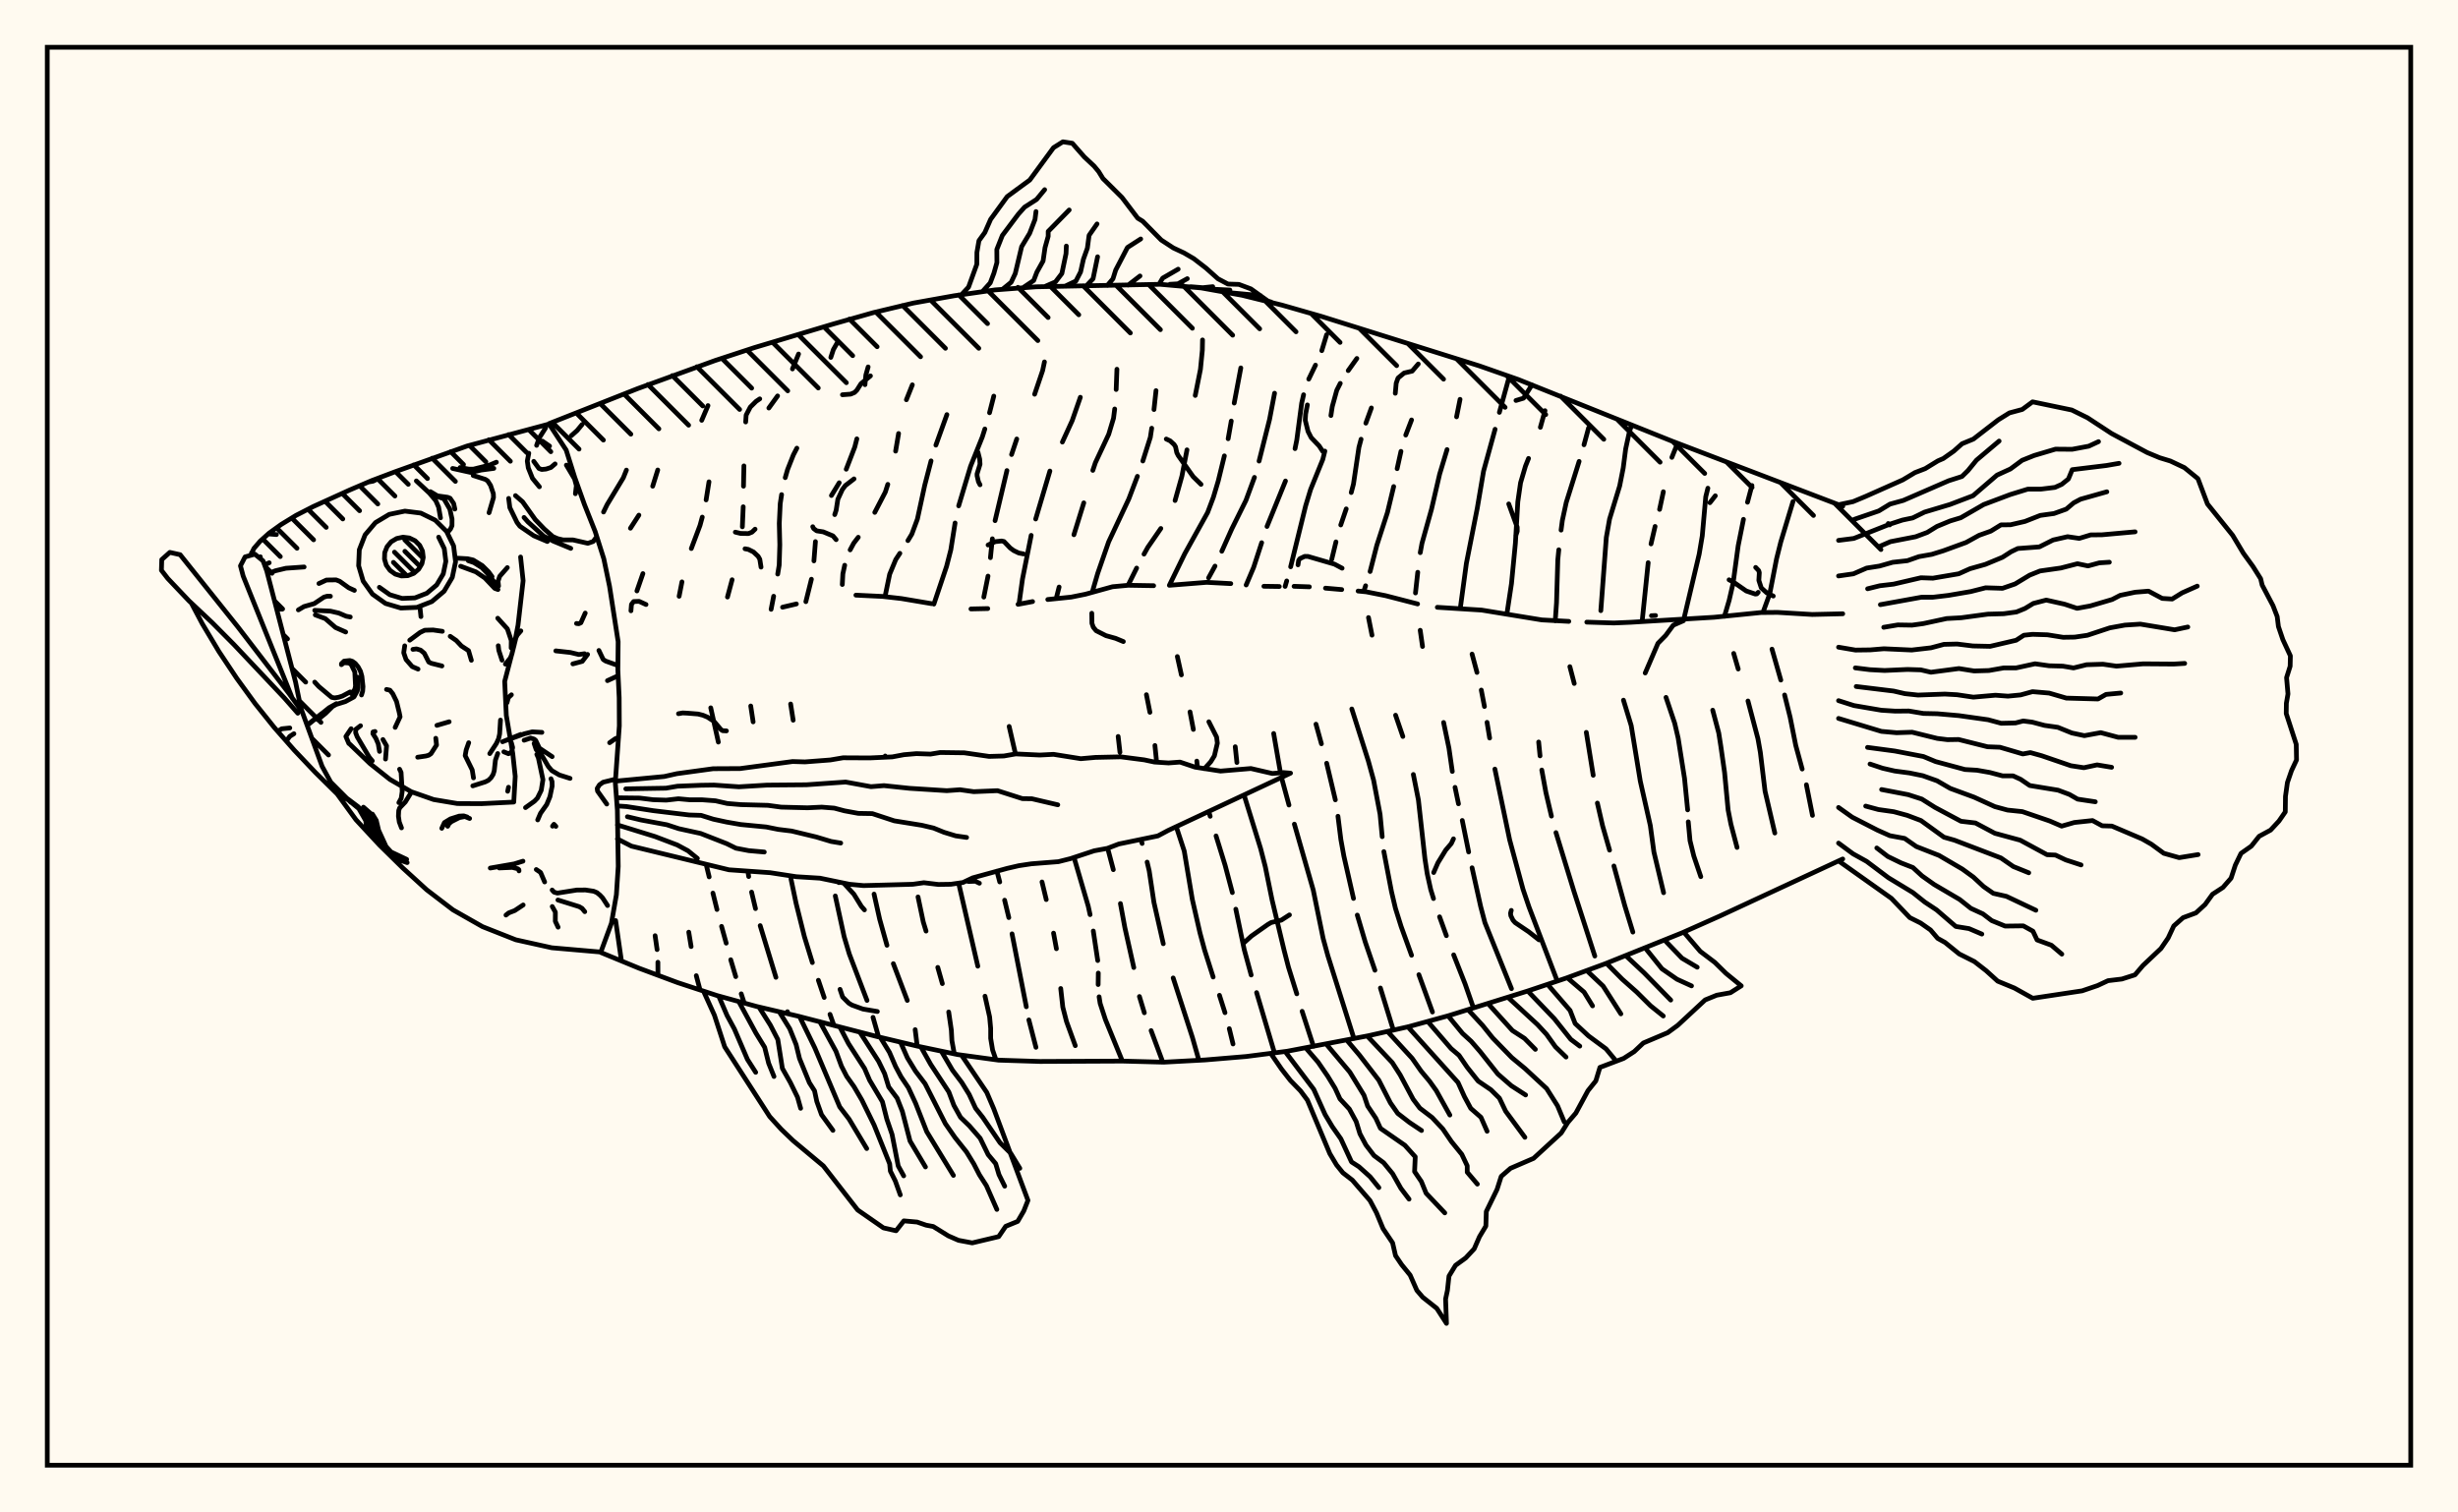 <svg xmlns="http://www.w3.org/2000/svg" width="520" height="320"><rect x="0" y="0" width="520" height="320" fill="floralwhite"/><rect x="10" y="10" width="500" height="300" stroke="black" stroke-width="1" fill="none"/><path stroke="black" stroke-width="1" fill="none" stroke-linecap="round" stroke-linejoin="round" d="
M 116.17 89.62 134.85 82.24 151.27 76.28 159.58 73.55 176.32 68.54 184.73 66.15 193.23 64.12 201.83 62.58 210.48 61.34 219.2 60.68 245.41 60.15 254.12 60.92 262.72 62.46 271.2 64.55 279.61 66.96 312.96 77.41 321.21 80.3 353.66 93.31 389.84 107.12 
M 389.84 181.74 363.8 193.83 355.82 197.38 339.6 203.9 331.4 206.92 323.11 209.7 306.43 214.9 298 217.22 289.47 219.14 272.3 222.42 263.64 223.53 254.93 224.26 246.2 224.73 237.46 224.5 219.99 224.58 211.25 224.3 202.59 223.12 194.04 221.33 185.54 219.31 168.61 214.94 160.1 212.95 151.68 210.63 143.37 207.9 135.19 204.85 127.11 201.52 
M 165.55 128.47 168.48 127.78 
M 181.07 125.92 186.71 126.19 190.69 126.64 197.1 127.72 
M 205.41 128.84 208.97 128.76 
M 215.37 127.86 218.45 127.28 
M 221.66 126.84 226.62 126.33 229.64 125.72 235.35 124.14 238.69 123.83 244.06 123.92 
M 247.46 123.83 255.27 123.21 260.38 123.48 
M 267.38 124.04 270.64 124.09 
M 273.76 124.05 277 124.16 
M 280.41 124.44 283.85 124.74 
M 287.31 125.05 289.05 125.22 293.12 126.03 299.9 127.78 
M 304.07 128.49 313.45 129.08 326.17 131.16 331.89 131.47 
M 335.69 131.63 341.42 131.81 344.98 131.66 362.62 130.6 372.54 129.6 376.06 129.57 383.39 130.01 389.84 129.86 
M 123.15 89.81 122.09 91.09 120.85 92.19 
M 130.24 194.77 131.47 203.32 
M 132.52 99.46 131.87 101.08 128.43 106.78 127.68 108.33 
M 138.59 197.97 139.01 200.91 
M 139.18 203.59 139.19 206.34 
M 139.15 99.44 138.08 102.87 
M 135.16 108.99 133.37 111.76 
M 145.71 197.22 146.21 200.27 
M 147.3 206.43 148.1 209.45 
M 149.78 85.81 148.45 88.93 
M 136.01 121.36 134.74 125.03 
M 149.38 182.86 150.03 185.53 
M 150.82 188.96 151.68 192.43 
M 152.65 196 153.63 199.55 
M 154.59 203.06 155.65 206.63 
M 156.81 210.27 157.44 212.21 
M 149.99 101.94 149.38 105.77 
M 148.57 109.41 148.09 111.17 146.25 116.06 
M 144.27 123.11 143.67 126.16 
M 150.36 149.76 151.97 157.01 
M 158.21 184.33 158.39 185.46 
M 159 188.75 159.83 192.24 
M 160.82 195.84 164.15 206.78 
M 166.59 214.05 166.74 214.5 
M 168.94 74.9 167.65 78.06 
M 164.5 83.77 162.65 86.33 
M 157.38 98.57 157.29 102.87 
M 157.23 107.22 157.05 111.46 
M 154.88 122.66 153.9 126.32 
M 158.82 149.37 159.33 152.73 
M 167.33 185.94 168.41 191.1 170.17 198.16 171.86 203.66 
M 173.13 207.4 174.36 211.04 
M 175.59 214.61 176.43 216.97 
M 177.12 72.53 176.31 73.95 175.76 75.62 
M 168.58 94.82 167.84 96.25 166.61 99.36 166.12 101.06 
M 165.35 104.65 165.06 106.55 164.86 110.75 164.97 115.27 164.84 119.56 164.53 121.46 
M 163.67 126.15 163.13 128.92 
M 167.26 148.95 167.8 152.38 
M 176.71 189.56 178.58 198.17 179.67 201.83 183.42 211.67 
M 184.69 215.25 185.87 219.39 
M 183.66 77.63 183.17 79.36 182.99 81.39 
M 181.27 92.85 180.83 94.58 179.02 99.28 
M 177.54 102.14 175.89 104.84 
M 172.51 114.59 172.19 118.67 
M 171.66 122.55 170.48 127.3 
M 184.91 189.17 186.1 194.5 187.64 200 
M 188.99 203.89 191.94 211.67 
M 193.61 217.85 194.04 221.33 
M 193.01 81.42 191.75 84.58 
M 190.1 91.72 189.47 95.45 
M 187.82 102.48 187.29 104.12 185.06 108.41 
M 181.57 113.67 180.62 114.91 179.85 116.34 
M 178.7 119.59 178.31 121.41 178.19 123.67 
M 187.27 159.95 187.33 160.2 
M 194.21 189.77 195.32 195.06 195.91 197 
M 198.39 204.68 199.36 208.11 
M 200.7 214.11 201.26 217.95 201.38 220.19 201.89 222.98 
M 200.32 87.72 197.99 94.18 
M 196.97 97.51 195.63 102.67 194.08 109.83 192.9 113.01 192.07 114.38 
M 190.37 117.07 189.5 118.39 188.21 121.5 187.23 126.23 
M 202.8 186.85 206.86 204.42 
M 208.38 210.77 209.36 215.16 209.58 217.57 209.58 219.69 209.99 222.16 210.7 224.23 
M 210.24 83.81 209.34 87.33 
M 208.35 90.76 207.82 92.43 205.32 98.67 202.81 107.03 
M 202.05 110.65 201.15 116.32 200.25 119.83 197.57 127.81 
M 210.9 184.31 211.5 186.6 
M 212.53 190.46 213.42 194.14 
M 214.1 197.58 217.12 213.01 
M 217.66 215.79 219.16 221.59 
M 220.96 76.57 220.57 78.41 218.88 83.41 
M 215.1 92.88 214 96.17 
M 213.02 99.56 210.51 110.16 
M 209.94 113.99 209.53 117.99 
M 209.02 121.89 208.13 126.33 
M 213.49 153.7 214.83 159.52 
M 220.44 186.6 221.34 190.33 
M 222.88 197.43 223.49 200.73 
M 224.4 209.14 224.84 213.09 225.62 216.12 227.48 221.24 
M 228.55 84.05 226.83 88.99 224.75 93.53 
M 222.11 99.66 219.1 109.81 
M 218.15 113.27 216.31 122.51 215.57 127.83 
M 227.21 181.41 230.22 191.73 230.61 193.52 
M 231.29 196.98 232.23 203.23 
M 232.35 205.88 232.32 208.31 
M 232.52 210.9 232.74 212.3 233.85 215.71 237.44 224.5 
M 236.29 78.12 236.13 82.41 
M 235.82 86.53 235.57 88.49 234.55 91.89 231.74 97.88 231.19 99.52 
M 229.28 106.39 227.19 113.14 
M 224.06 124.2 223.44 126.65 
M 234.33 179.47 235.53 184 
M 237.03 191.17 237.97 196.27 239.86 204.71 
M 241.05 210.84 242.09 214.28 
M 243.52 218.05 246 224.73 
M 244.56 82.65 244.13 86.65 
M 243.65 90.6 243.36 92.52 241.77 97.54 
M 240.62 100.78 238.8 105.57 234.54 114.64 232.23 121.29 231.07 125.28 
M 236.55 155.82 236.93 159.16 
M 241.36 177.62 241.62 178.46 
M 242.68 182.4 243.12 184.26 244.12 190.92 246.1 199.67 
M 248.19 206.91 252.27 219.53 253.63 224.33 
M 254.4 71.92 254.36 74.09 253.96 78.13 252.86 83.67 
M 251.11 95.18 250.04 100.72 248.59 105.9 
M 245.58 111.81 242.83 115.79 242.02 117.24 
M 240.46 120.19 238.65 123.83 
M 242.53 146.98 243.27 150.71 
M 244.33 157.73 244.69 161.26 
M 248.85 174.94 250.53 180.06 252.24 190.3 253.86 197.39 254.84 201.02 256.65 206.72 
M 257.98 210.58 259.15 214.26 
M 260.06 217.64 260.85 220.88 
M 262.5 77.84 261.1 85.28 
M 260.48 89.08 259.82 92.83 
M 259.02 96.45 257.72 101.77 256.7 105.19 255.48 108.43 250.65 117.14 247.38 123.84 
M 249.07 138.91 249.93 142.79 
M 251.75 150.62 252.46 154.33 
M 253.19 161.03 253.33 162.39 
M 255.72 171.73 256.02 172.71 
M 257.26 176.86 259.18 183.08 260.71 188.85 
M 261.44 192.36 263.22 200.9 264.69 206.29 
M 265.84 210.01 269.62 222.76 
M 269.64 83.19 268.58 88.74 266.36 97.56 
M 265.38 101 263.58 105.88 260.59 111.91 258.48 116.63 
M 257.04 119.77 255.68 122.26 
M 261.32 157.99 261.67 161.33 
M 263.19 168.21 266.69 179.54 267.68 183.38 269.11 190.4 271.66 201.07 272.58 204.63 274.34 210.27 
M 275.47 213.97 277.88 221.4 
M 280.65 70.82 279.63 74.19 
M 278.3 77.25 276.87 80.21 
M 275.78 83.52 275.37 85.31 274.34 93.09 273.97 94.92 
M 271.95 101.77 268.04 111.39 
M 266.91 114.82 265.22 120.02 263.63 123.77 
M 269.45 155.19 270.89 163.52 
M 271.1 164.48 272.69 170.33 
M 273.83 174.37 277.82 188.3 279.92 198.57 280.92 202.22 286.44 219.74 
M 287.05 75.84 285.22 78.41 
M 283.54 81.11 282.8 82.57 281.85 86.01 281.56 87.92 
M 280.28 95.44 279.84 97.2 277.26 103.57 276.21 107.03 273.04 119.92 
M 272.21 122.91 271.87 124.07 
M 278.4 153.22 279.55 157.37 
M 280.66 161.48 282.5 169.23 
M 283.05 172.7 283.67 177.65 284.3 181.12 286.34 190.09 
M 287.14 193.61 288.82 199.3 290.87 205.28 
M 292.03 209.04 294.77 217.95 
M 290.12 86.31 288.95 89.53 
M 287.94 92.93 287.48 94.66 286.33 102.42 285.86 104.21 
M 284.8 107.67 283.64 111.07 
M 282.63 114.65 281.73 118.36 
M 285.98 150 289.47 160.98 290.59 165.06 291.96 172.28 292.41 177.02 
M 292.76 180.18 294.38 188.66 295.21 192.17 296.41 196.01 298.62 202.11 
M 300.17 206.22 303.04 214.12 
M 298.62 88.85 297.39 92.05 
M 296.38 95.5 295.57 99.16 
M 294.84 102.94 293.52 108.43 291.27 115.38 289.85 120.92 
M 288.9 123.93 288.49 125.17 
M 289.51 130.66 290.25 134.39 
M 295.24 151.32 296.78 155.82 
M 299 163.86 300.07 169.25 301.45 181.7 301.93 184.85 302.68 188.23 303.26 190.11 
M 304.55 193.98 305.99 197.97 
M 307.53 202.03 309.95 208.18 311.72 213.26 
M 308.88 84.49 308.14 88.19 
M 306.13 95.12 304.56 100.32 302.84 107.74 300.82 114.97 300.46 116.93 
M 299.93 121.08 299.45 125.46 
M 300.45 133.35 300.94 136.78 
M 305.4 152.86 306.53 158.28 307.24 163.22 
M 307.82 166.59 308.55 170.07 
M 309.35 173.59 310.7 180.26 
M 311.42 183.6 313.24 191.8 314.14 195.21 319.76 209.18 
M 319.12 80.29 317.2 87.25 
M 316.29 90.82 313.85 99.7 312.52 107.54 310.22 119.19 308.92 128.78 
M 311.42 138.39 312.46 142.27 
M 313.37 146 314.04 149.48 
M 314.59 152.83 315.14 156.15 
M 316.25 162.72 319.38 177.72 322.19 188.12 323.46 191.88 329.26 207.08 
M 326.85 86.89 325.87 90.41 
M 323.37 96.99 322.72 98.62 321.68 102.15 321.1 106.17 320.59 114.93 319.76 123.48 318.79 129.89 
M 325.51 156.99 325.8 159.93 
M 326.17 162.92 327.04 167.68 328.21 172.67 
M 329.17 176.16 333 188.67 337.39 202.28 
M 336.07 90.54 335.1 94.11 
M 334.07 97.62 331.34 106.33 330.52 110.12 330.25 112.16 
M 329.77 116.32 329.56 118.44 329.29 127.52 329.02 131.36 
M 332.11 141.05 333.04 144.61 
M 335.59 154.95 337.05 164.03 
M 337.93 169.91 339.03 174.71 340.51 179.87 
M 341.43 183.22 343.72 191.59 345.44 197.21 
M 345.18 89.96 344.73 91.24 343.92 94.97 343.4 99.01 342.65 102.81 340.51 109.82 339.82 113.72 338.66 129.2 
M 343.45 148.14 345.09 153.52 347.01 165.27 349.13 174.66 349.89 180.26 351.94 188.88 
M 354.89 93.79 353.69 96.77 
M 351.89 104.04 351.09 107.78 
M 350.14 111.38 349.28 115.08 
M 348.68 119.05 347.4 131.49 
M 352.45 147.55 354.29 153.02 355.02 156.15 356.37 164.69 357.03 171.35 
M 357.16 173.88 357.53 177.87 358.33 181.11 359.81 185.48 
M 361.31 103.29 360.86 105.09 360.12 113.38 359.47 117.24 356.21 131.04 
M 362.33 150.26 363.61 155.09 364.05 157.9 364.84 163.43 365.59 171.37 366.18 174.38 367.48 179.3 
M 370.63 102.72 369.69 106.26 
M 368.84 109.88 367.72 115.47 366.65 123.36 365.81 127.01 364.81 130.41 
M 366.77 138.25 367.73 141.55 
M 369.79 148.31 371.9 156.3 372.41 159.19 373.4 167.38 375.47 176.25 
M 379.31 106.13 376.73 114.67 375.84 118.22 374.39 125.66 372.96 129.58 
M 374.87 137.34 376.74 143.89 
M 377.54 147.04 378.71 151.75 379.9 157.72 381.26 162.71 
M 382.15 166.04 383.44 172.52 
M 178.22 83.52 179.96 83.39 180.79 83.04 181.27 82.56 182.14 81.19 184.15 79.53 
M 349.37 130.27 350.24 130.23 
M 204.45 186.36 204.87 186.5 206.34 186.45 207.2 186.87 
M 283.93 120.22 282.31 119.36 276.71 117.73 276.01 117.72 274.99 118.2 274.73 118.59 274.6 119.51 
M 362.88 104.9 361.74 106.36 
M 307.49 177.48 307.03 178.47 305.85 179.85 304.19 182.56 303.3 184.61 
M 182.88 192.51 182.23 191.77 180.64 189.19 178.49 186.84 
M 177.7 186.69 177.45 186.74 
M 254.81 162.64 256.14 161.17 256.91 159.92 257.54 157.24 257.38 155.95 255.74 152.71 
M 185.61 214.01 182.55 213.49 180.21 212.64 179.56 212.24 178.26 210.94 177.71 209.32 
M 324.1 81.42 322.31 84.25 320.71 84.73 
M 272.79 193.57 271.07 194.68 268.93 195.18 268.23 195.59 264.75 198.04 263.04 199.58 
M 155.56 112.59 156.67 112.86 158.34 112.89 159.09 112.59 159.74 111.96 
M 375.14 126.11 373.78 125.44 372.61 124.39 372.09 122.79 372.19 121.16 372.06 120.72 371.42 120.05 
M 237.65 135.74 236.01 135.06 233.97 134.49 231.89 133.44 231.29 132.7 231 131.87 230.97 129.75 
M 348.05 142.39 350.75 136.11 352.38 134.45 353.98 132.28 356.15 131.33 
M 365.79 122.67 366.76 123.18 369.43 125.04 371.35 125.69 371.66 125.65 371.96 125.32 
M 320.66 113.36 320.98 112.4 320.97 111.54 319.18 106.62 
M 157.61 116.11 158.31 116.24 159.4 116.78 160.39 117.71 160.74 118.33 161 119.99 
M 157.75 89.28 157.85 87.82 158.73 86.13 159.97 84.9 160.73 84.39 
M 153.68 154.64 152.88 154.6 152.53 154.37 151.06 152.63 149.68 151.73 148.72 151.33 147.69 151.07 145.44 150.89 144.42 150.84 143.54 151 
M 207.33 102.57 206.99 101.91 206.71 100.68 206.7 100.27 207.33 98.22 207.26 97.15 206.89 95.68 
M 180.67 101.32 178.83 102.74 178.2 103.58 177.25 105.64 176.89 107.96 176.59 108.88 
M 279.82 95.49 279.07 94.34 277.39 92.59 276.72 91.28 276.13 88.92 276.21 87.59 276.58 85.67 
M 136.67 127.9 135.21 127.23 134.05 127.27 133.59 127.87 133.48 129.23 
M 171.94 111.44 172.13 111.83 172.77 112.31 174.17 112.53 176.21 113.38 176.89 114.18 
M 325.58 198.85 323.42 197.15 320.53 195.2 320.08 194.69 319.62 193.74 319.56 193.2 319.72 192.62 
M 295.18 83.21 295.37 81.08 295.76 79.98 297.05 78.92 298.75 78.52 300.04 77.01 
M 216.54 117.2 215.52 117 214.46 116.49 213.71 115.94 212.4 114.57 211.9 114.46 210.54 114.6 209.03 115.31 
M 254.08 102.48 252.42 100.85 249.26 96.38 248.95 95.77 248.69 94.53 248.39 94.05 247.54 93.27 246.73 92.89 
M 203.46 62.29 204.9 60.74 206.65 55.91 206.67 53.41 207.1 50.92 208.35 49.19 209.57 46.41 213.08 41.59 217.86 38.08 222.87 31.25 224.86 30 226.85 30.31 229.39 33.2 231.48 35.16 232.42 36.29 233.33 37.77 237.35 41.76 240.69 46.16 241.75 46.81 245.66 50.78 248.23 52.46 250.48 53.51 252.55 54.72 255.15 56.73 257.68 58.99 259.78 60.1 262.09 60.17 264.63 61.12 268.2 63.67 268.79 63.87 
M 268.94 63.91 268.93 63.9 
M 207.83 61.7 209.49 59.85 210.27 57.79 210.9 55.56 210.88 52.78 212.05 49.82 215.41 45.34 216.75 43.83 219.3 42.19 221 40.13 
M 212.21 61.11 213.91 59.73 214.78 57.88 216.13 52.19 217.83 49.36 218.96 46.43 219.17 44.76 
M 216.6 60.75 218.68 59.35 219.36 57.57 220.67 55.22 221.08 52.4 221.75 49.99 221.75 48.96 226.19 44.43 
M 221.02 60.63 223.29 59.64 224.64 57.87 225.52 53.67 225.59 52.06 
M 225.43 60.5 227.61 59.46 228.6 57.54 229.2 54.85 230.04 52.5 230.4 49.79 232.08 47.38 
M 229.84 60.46 231.24 58.98 232.2 54.33 
M 234.25 60.41 235.45 58.99 236.03 57.14 238.52 52.36 241.32 50.56 
M 238.66 60.33 241.17 58.39 
M 243.07 60.21 243.08 60.21 
M 245.2 60.15 245.96 58.85 249.25 56.95 
M 247.49 60.15 249.2 60.05 251.18 58.96 
M 251.87 60.66 254.47 60.87 256.56 60.65 
M 256.25 61.17 260.19 61.37 
M 260.59 61.97 266.68 62.54 
M 264.89 62.97 264.9 62.97 
M 130.19 165.27 140.53 164.29 143.2 163.69 150.87 162.64 156.57 162.61 167.68 161.12 170.3 161.2 175.65 160.79 178.36 160.33 183.99 160.36 188.76 160.14 191.22 159.68 193.87 159.45 196.85 159.55 198.91 159.21 204.02 159.28 209.25 160.04 212.37 159.95 214.89 159.51 219.97 159.75 222.88 159.6 228.64 160.52 231.72 160.25 237.11 160.13 242.07 160.77 244.23 161.23 247.21 161.42 249.64 161.24 252.83 162.31 258.21 163.14 264.63 162.6 269.17 163.65 271.55 163.46 273.02 163.58 247.11 175.71 244.95 176.86 236.69 178.57 234.28 179.49 231.48 180.01 226.49 181.66 223.91 182.31 218.2 182.76 215.53 183.16 213.03 183.74 205.79 185.73 203.7 186.72 201.14 187.09 198.5 187.13 195.45 186.76 193.1 187.09 182.67 187.37 179.71 187.09 173.47 185.8 168.46 185.49 162.92 184.64 154.21 184.03 133.58 179.02 130.62 177.5 
M 132.39 166.9 140.88 166.76 143.34 166.34 148.32 166.14 151.03 166.1 156.32 166.47 162.25 166.11 170.59 166.04 178.9 165.46 184.26 166.44 187.01 166.22 192.42 166.79 200.3 167.29 203.09 167.09 205.99 167.5 211.03 167.29 216.29 168.97 218.3 169 223.78 170.28 
M 130.41 168.79 135.31 168.85 138.16 169.2 140.96 169.29 143.52 169 145.81 169.21 148.42 169.21 151.36 169.43 153.86 170 156.73 170.24 162.46 170.39 165.25 170.77 170.84 170.91 173.85 170.77 176.49 170.98 178.64 171.55 181.57 172.09 184.54 172.14 189.19 173.67 195.02 174.61 197.51 175.2 199.7 176.09 202.19 176.85 204.49 177.18 
M 130.54 170.51 132.56 170.65 138.21 171.52 145.8 172.43 148.32 172.51 150.9 173.32 153.71 173.93 156.71 174.45 162.11 174.97 164.63 175.48 167.48 175.83 172.7 177.09 175.82 178.03 177.86 178.37 
M 132.73 172.8 135.61 173.49 141.08 174.5 143.61 175.33 148.23 176.34 153.72 178.49 155.69 179.46 158.41 179.98 161.69 180.27 
M 130.61 174.53 138.57 176.99 143.26 178.77 145.54 180 147.54 181.62 
M 203.46 223.31 208.76 231.14 210.24 234.61 217.47 253.97 216.58 256.22 215.3 258.42 212.76 259.46 211.28 261.64 205.68 262.97 202.77 262.42 200.62 261.48 197.43 259.5 195.93 259.22 194.02 258.56 191.21 258.31 189.57 260.4 186.9 259.79 181.44 256 174.19 246.68 167.79 241.34 165.27 238.92 162.83 236.24 153.31 221.48 151.14 214.8 148.9 209.86 
M 199.14 222.4 201.51 226.44 203.47 229.03 205.03 231.55 206.39 234.48 207.92 236.43 211.57 241.79 213.81 243.99 215.75 247.19 
M 194.82 221.5 196.9 225.21 200.73 231.03 201.79 233.85 203.2 236.39 205.08 238.21 207.36 240.83 209.05 244.3 210.64 246.2 211.34 248.53 212.55 250.97 
M 190.52 220.53 191.96 223.81 193.66 226.6 195.71 229.3 199.99 237.73 202.02 240.65 204.47 243.73 206.01 246.25 207.2 248.56 208.68 250.86 210.89 255.89 
M 186.23 219.48 188.17 222.65 189.46 225.64 190.62 227.82 192.18 230.14 193.69 233.4 196.05 239.43 201.7 248.69 
M 181.94 218.44 185.87 224.54 187.14 227.15 188.01 229.97 189.79 232.34 190.89 235.14 192.52 241.42 195.79 246.9 
M 177.68 217.3 179.51 220.81 182.9 226.06 183.98 228.57 186.68 233.1 187.61 236.78 188.72 240.02 190.02 246.68 191.18 248.78 
M 173.42 216.15 176.85 222.42 178.01 225.57 179.12 227.73 180.67 229.91 182.34 232.76 184.93 238.05 188.21 246.23 188.36 247.78 189.4 249.86 190.46 252.81 
M 169.14 215.06 172.38 221.71 177.64 234.18 179.62 236.77 183.36 243.01 
M 164.85 214.06 167.07 217.65 168.42 221.01 169.14 223.96 171.23 229.08 172.32 230.79 172.8 233.05 173.8 235.84 176.21 239.16 
M 160.55 213.05 162.98 216.9 164.55 219.94 165.51 226.04 167.2 229.03 168.72 232.14 169.38 234.49 
M 156.29 211.9 159.92 218.58 161.77 221.59 162.61 224.96 163.74 227.76 
M 152.04 210.73 153.8 214.83 155.37 217.73 158.12 224.14 159.87 226.88 
M 356.22 197.22 359.7 201.29 362.79 203.63 365.13 205.93 368.37 208.58 366.07 210.04 363.18 210.56 360.73 211.56 354.94 216.93 352.81 218.49 347.66 220.67 345.73 222.49 343.5 223.93 338.47 225.84 337.6 228.7 335.93 230.78 333.38 235.5 331.69 237.47 330.28 239.72 324.44 245.08 319.55 247.19 317.59 248.89 316.71 251.65 314.43 256.33 314.34 259.41 312.99 261.66 311.87 264.23 310.08 266.15 307.92 267.72 306.54 269.99 306.21 273.03 305.82 274.84 306.01 280 303.96 276.82 300.98 274.46 299.74 273.01 298.32 269.78 296.53 267.58 295.23 265.66 294.61 262.96 292.59 259.95 291.2 256.59 289.82 254 286.1 249.69 284.09 248.13 282.75 246.47 281.33 244.09 276.59 232.76 275.13 230.8 272.99 228.6 271.12 226.2 268.93 223.02 
M 352.14 198.89 355.83 202.73 359.05 204.64 
M 348.05 200.56 351.6 204.98 354.78 207.19 357.85 208.59 
M 343.96 202.21 347.84 205.85 353.45 211.59 
M 339.84 203.8 343.17 207.16 346.25 209.89 349.17 212.79 351.87 214.96 
M 335.73 205.4 339.14 208.62 342.9 214.51 
M 331.57 206.87 335.12 209.91 336.91 212.82 
M 327.39 208.27 332.16 213.79 333.23 216.55 336.05 219.17 339.76 221.91 341.75 224.31 
M 323.2 209.67 328.83 215.54 332.3 219.9 334.21 221.34 
M 318.99 210.99 325.27 216.78 327.16 218.82 329.06 221.48 331.3 223.65 
M 314.78 212.31 319.96 218.04 322.52 219.7 324.81 222.02 
M 310.57 213.62 313.65 216.95 315.77 219.59 319.82 223.76 322.62 226.08 327.2 230.32 329.51 233.97 330.93 237.38 
M 306.35 214.93 309.41 218.65 311.24 220.32 313.13 222.5 316.88 227.24 319.73 229.72 322.75 231.67 
M 302.14 216.23 306.98 221.85 308.66 223.28 310.39 225.81 312.71 228.73 315.41 230.57 317.21 232.35 318.52 235.1 322.6 240.63 
M 297.84 217.25 308.45 229.03 309.81 232.03 311.14 234.5 313.3 236.39 314.6 239.35 
M 293.54 218.24 298.75 223.92 300.64 226.62 302.45 228.79 303.85 230.75 306.72 235.92 
M 289.23 219.18 294.54 224.82 296.21 227.42 298.96 232.58 300.37 234.45 302.96 236.43 305.22 238.84 307.07 241.55 309.25 244.23 310.4 246.66 310.4 248.01 312.54 250.53 
M 284.9 220.05 287.58 223.21 291.69 228.54 294.15 233.35 295.7 235.57 298.17 237.48 300.73 239.19 
M 280.58 220.91 285.56 226.83 288.56 231.73 289.33 234.01 291.06 236.59 292.04 238.73 297.21 242.32 299.4 244.75 299.26 247.88 300.69 249.98 301.7 252.46 305.65 256.62 
M 276.24 221.71 278.83 224.71 280.88 227.69 282.45 230.26 283.48 232.51 285.46 234.64 286.9 237.29 287.7 239.88 288.97 242.26 290.68 244.49 292.72 246.01 294.62 248.33 296.36 251.42 298.09 253.71 
M 271.89 222.49 277.93 230.48 280.33 235.82 281.85 238.37 283.67 240.96 285.92 245.84 287.5 246.86 289.85 248.97 291.71 251.27 
M 388.95 106.79 392.01 106.14 394.65 105.04 402.55 101.53 405.12 99.99 407.29 99.15 409.97 97.51 411.12 97.01 413.33 95.45 415.08 93.89 417.48 92.9 422.74 88.83 425.1 87.36 427.82 86.63 430 85.02 438.3 86.75 441.61 88.38 446.71 91.72 454.25 95.75 456.89 96.85 459.15 97.54 462.12 98.94 464.98 101.27 467 106.63 472.33 113.26 474.6 117.06 476.63 119.86 478.25 122.44 478.57 123.79 480.86 128.14 481.75 130.45 482.01 132.56 482.95 135.33 484.54 138.76 484.49 140.96 483.73 143.37 484.03 146.82 483.69 148.8 483.66 150.97 485.78 157.49 485.84 160.78 484.77 163.07 483.91 165.57 483.5 168.5 483.46 171.78 482.12 173.72 480.35 175.63 477.93 176.94 476.28 179.02 474.09 180.56 472.89 183.05 471.99 185.8 470.28 187.76 468.07 189.2 466.5 191.37 464.56 193.15 461.84 194.16 459.87 195.91 458.68 198.46 457.16 200.68 453.34 204.29 451.66 206.26 448.89 207.14 445.96 207.49 443.76 208.52 440.48 209.64 430.04 211.21 426.16 209.05 422.62 207.59 420.18 205.38 417.7 203.45 414.48 201.83 411.48 199.4 409.92 198.53 408.41 196.76 406.31 195.29 404.03 194.15 400.12 190.06 388.95 182.14 
M 392.25 109.89 397.47 108.1 399.83 106.66 402.65 105.88 412.23 101.72 415.07 100.81 416.34 99.56 418.13 97.36 422.92 93.32 
M 388.95 114.33 392.18 113.92 399.75 110.92 402.48 110.03 404.64 109.58 407.15 108.35 412.52 106.74 417.41 104.88 422.48 100.52 425.32 99.22 427.79 97.39 430.34 96.37 434.85 95.03 438.37 95.06 441.89 94.4 443.95 93.44 
M 397.36 115.72 399.94 114.6 405.27 113.56 407.71 112.65 409.77 111.38 412.57 110.22 414.82 109.54 419.66 106.75 425.29 104.63 428.99 103.49 431.81 103.48 434.73 103.12 436.16 102.48 437.58 101.34 438.39 99.37 445.63 98.49 448.29 98.03 
M 388.95 121.86 392.09 121.41 394.9 120.19 397.6 119.77 400.4 118.97 403.51 118.63 405.95 117.77 408.67 117.29 411.09 116.54 415.94 114.77 418.68 113.26 421.17 112.37 423.31 111.05 425.33 111.03 428.39 110.32 431.62 109.05 434.53 108.65 437.13 107.72 438.69 106.4 440.15 105.62 445.71 104.05 
M 395.1 124.57 397.68 123.93 400.59 123.59 406.38 122.24 408.91 122.33 414.38 121.4 416.76 120.33 420.01 119.41 423.63 117.91 425.48 116.72 426.88 116.05 431.43 115.71 434.34 114.25 437.41 113.55 439.87 113.91 442.3 113.17 444.66 113.15 451.69 112.52 
M 397.8 127.93 406.47 126.36 408.89 126.36 412.19 125.97 416.92 125.16 420.07 124.36 423.64 124.47 426.3 123.55 429.38 121.69 431.59 120.8 435.97 120.18 439.5 119.27 441.73 119.74 444.11 119.09 446.24 118.95 
M 398.51 132.72 401.48 132.22 404.49 132.27 406.87 131.94 411.83 130.87 414.91 130.7 420.53 129.94 423.89 129.85 426.59 129.48 428.4 128.74 430.16 127.67 432.89 126.96 436.77 127.83 439.42 128.71 442.2 128.2 446.83 126.84 448.53 125.96 451.7 125.3 454.53 125.07 457.42 126.61 459.53 126.74 461.64 125.43 464.84 124.01 
M 388.95 136.93 392.53 137.54 395.65 137.5 398.54 137.26 404.43 137.53 408.51 137.06 411.25 136.33 414.04 136.26 417.37 136.67 421.01 136.75 426.53 135.46 428.16 134.4 430 134.21 433.16 134.31 436.47 134.84 438.91 134.8 441.59 134.41 446.34 132.84 449.52 132.26 452.8 132.05 460.05 133.25 462.84 132.66 
M 392.5 141.31 395.58 141.69 398.69 141.86 403.54 141.64 406.35 141.73 408.49 142.23 414.42 141.45 417.64 141.96 420.75 141.87 423.92 141.31 426.49 141.32 430.52 140.44 433.49 140.86 436.39 140.94 438.67 141.32 441.42 140.64 444.89 140.53 447.75 140.94 453.4 140.45 459.85 140.5 462.18 140.36 
M 392.69 145.25 400.6 146.21 402.98 146.76 405.75 147.06 411.44 146.85 414.02 146.99 417.47 147.5 422.15 147.09 424.79 147.29 427.47 147.03 429.98 146.34 433.5 146.64 437.14 147.7 443.84 147.89 445.54 146.92 448.65 146.63 
M 388.95 148.24 392.21 149.28 398.01 150.27 400.98 150.46 403.81 150.43 406.93 150.95 409.83 151.01 414.42 151.41 420.59 152.28 423.37 153.03 426.39 152.96 428.02 152.54 429.94 152.79 432.53 153.48 435.34 153.88 438.3 155.08 440.96 155.65 444.42 155.01 448.11 156 451.7 156 
M 388.95 152 398.01 154.74 401.23 155.03 404.52 154.92 409.83 156.23 412.01 156.5 414.34 156.46 420.47 158 423.1 158.1 427.93 159.52 429.53 159.23 431.91 159.89 438.1 162.01 440.85 162.43 443.65 161.83 446.72 162.34 
M 395.08 158.13 400.86 158.9 406.91 160.06 409.48 161.13 415.7 162.81 418.23 162.96 420.96 163.44 423.64 164.15 425.89 164.16 427.48 164.89 429.4 166.2 435.39 167.18 437.79 168.08 439.53 169.08 443.27 169.64 
M 395.61 161.65 398.27 162.54 400.84 163.13 403.95 163.54 406.77 164.12 409.8 165.2 412.59 166.81 417.62 168.66 422.01 170.66 424.69 171.39 427.84 171.72 433.62 173.7 436.15 174.79 438.83 174.02 442.68 173.61 444.73 174.72 446.78 174.78 453.18 177.5 455.14 178.62 457.76 180.54 461.01 181.46 465.02 180.81 
M 398.06 167.05 403.68 168.13 406.56 169.06 409.33 170.81 414.85 173.76 417.91 174.12 422.01 176.3 427.4 177.77 433.07 180.84 434.84 180.91 437.02 181.94 440.26 183 
M 394.69 170.55 397.39 171.28 400.64 171.74 403.48 172.51 406.39 173.61 411.25 177.13 413.49 177.77 423.3 181.52 425.93 183.34 429.19 184.66 
M 388.95 170.84 391.83 172.89 397.16 175.63 399.8 176.81 402.94 177.39 405.41 179.11 410.21 180.99 415.15 183.88 417.46 185.56 419.63 187.57 421.69 189.01 424.46 189.64 430.7 192.59 
M 397.04 179.41 399.38 181.21 402.18 182.57 404.69 183.55 406.6 185.31 409.18 187.14 414.58 190.31 416.95 192.19 419.5 193.36 421.36 194.78 424.2 195.94 428.04 195.89 430.08 197.02 430.95 198.87 433.97 199.98 436.19 201.87 
M 388.95 178.38 392.02 180.65 394.9 182.25 399.49 185.7 404.67 188.84 407.2 190.86 409.69 192.51 413.76 196.02 416.55 196.47 419.27 197.63 
M 53 117.5 53.73 116.02 55.04 114.5 56.93 112.8 59.46 110.98 62.63 109.04 66.28 107.17 74.05 103.64 78.62 101.69 83.59 99.81 98.81 94.37 116.17 89.71 119.78 95.23 121.59 101 123.64 106.74 125.91 112.46 127.74 118.23 128.95 124.05 130.77 135.76 130.71 141.71 130.99 147.63 131.02 153.57 130.17 165.54 130.61 171.44 130.79 183.31 130.4 189.3 129.35 195.34 127.11 201.43 116.74 200.53 109.12 198.84 102.08 196.06 95.83 192.51 90.27 188.26 85.23 183.66 80.3 178.81 75.3 173.43 71.34 167.99 68.14 162.14 63.64 149.81 
M 110.13 117.85 110.67 122.86 109.59 132.27 108.77 136.5 106.77 144.16 107.11 151.36 108.48 159.44 109 164.26 108.69 169.7 101.8 170.04 96.76 170.01 91.75 169.17 87 167.51 82.5 164.91 78.27 161.55 74.04 157.48 
M 61.83 147.71 51.44 121.87 50.87 119.72 51.84 117.83 53.92 117.25 55.65 118.67 56.43 120.78 62.53 144.33 63.77 150.41 
M 63 150.9 60.14 147.65 49.48 136.36 44.88 131.73 39.98 127.12 35.49 122.39 34.15 120.66 34.22 118.4 35.93 116.87 38.11 117.36 50.38 132.71 61.19 146.79 63.69 150.26 
M 78.8 125.71 76.83 122.95 75.87 119.7 76.01 116.32 77.24 113.16 79.43 110.57 82.34 108.83 85.66 108.14 89.03 108.56 92.07 110.05 94.47 112.44 95.96 115.49 96.38 118.86 95.68 122.17 93.95 125.09 91.36 127.28 88.2 128.51 84.81 128.65 81.56 127.68 78.8 125.71 
M 92.8 113.64 93.99 116.08 94.32 118.77 93.77 121.43 92.38 123.76 90.31 125.51 87.78 126.5 85.07 126.61 82.47 125.83 80.26 124.26 
M 82.51 120.68 81.72 119.58 81.34 118.28 81.39 116.92 81.89 115.66 82.76 114.62 83.93 113.93 85.26 113.65 86.6 113.82 87.82 114.41 88.78 115.37 89.38 116.59 89.54 117.94 89.26 119.27 88.57 120.43 87.54 121.31 86.27 121.8 84.92 121.86 83.62 121.47 82.51 120.68 
M 82.46 120.6 82.63 120.76 
M 83.23 118.98 86.06 121.81 
M 83.45 116.82 87.75 121.12 
M 85.65 116.64 88.9 119.88 
M 85.63 114.23 89.51 118.11 
M 70 165.52 74.23 169.76 
M 66.04 156.27 69.5 159.74 
M 63.3 148.24 67.9 152.84 
M 61.77 141.41 64.67 144.32 
M 59.97 134.32 60.83 135.18 
M 58.1 127.15 59.79 128.84 
M 53.21 116.97 53.59 117.34 
M 56.08 119.84 57.54 121.3 
M 55.57 114.03 59.3 117.76 
M 58.5 111.67 62.83 116 
M 61.72 109.59 66.34 114.21 
M 65.16 107.74 69.01 111.58 
M 68.77 106.05 72.52 109.8 
M 72.41 104.4 76.07 108.06 
M 76.08 102.78 79.93 106.63 
M 79.83 101.23 83.55 104.95 
M 83.67 99.78 86.37 102.47 
M 87.54 98.35 90.44 101.25 
M 91.43 96.94 96.34 101.85 
M 95.34 95.56 98.06 98.28 
M 99.31 94.23 102.79 97.71 
M 103.42 93.04 107.97 97.59 
M 107.61 91.94 111.43 95.76 
M 111.84 90.87 116.53 95.57 
M 116.01 89.75 116.44 90.18 
M 78.03 175.9 77.82 173.91 77.48 172.94 76.44 171.45 75.78 170.7 73.51 168.99 71.3 167.63 
M 99.72 139.7 99.12 137.66 97.61 136.67 96.53 135.52 95.24 134.63 
M 74.1 130.54 73.24 130.38 71.67 129.71 69.9 129.3 66.58 129.14 
M 78.56 176.93 78.69 175.67 78.38 173.71 78.07 172.74 76.92 171.47 
M 81.77 145.87 82.49 146.03 83.09 146.78 83.89 148.42 84.46 150.75 84.64 151.66 83.6 153.9 
M 99.16 157.14 98.62 158.67 98.41 159.87 99.9 162.9 100.17 164.58 
M 85.62 136.64 85.41 138.11 85.9 139.54 87.2 141.03 88.44 141.57 
M 105.01 97.79 103.52 98.42 100.15 99.26 99.15 99.25 97.33 98.92 
M 118.22 114.07 116.96 113.53 115.13 111.91 113.23 109.93 110.56 106.17 109.05 104.86 
M 74.97 124.91 73.77 124.36 71.87 122.99 71.1 122.69 69.07 122.72 67.47 123.46 
M 80.24 101.16 78.94 101.8 77.94 101.98 
M 73.13 133.72 70.98 132.77 68.82 130.89 66.7 130.1 
M 111.17 170.87 113.06 169.52 113.69 168.87 114.5 167.22 114.86 164.95 113.89 160.33 113.56 159.61 
M 83.25 181.6 82.94 181.4 
M 81.25 179.75 80.04 176.5 79.22 173.31 78.29 172.01 76.88 170.78 
M 105.3 130.8 107.34 133.06 108.16 135.51 108.14 137.08 
M 128.97 157.14 130.15 156.31 130.86 156.02 
M 73.8 157.31 73.17 155.83 74.28 154.18 
M 107.33 120.09 105.72 121.92 105.36 122.98 105.47 123.99 
M 116.89 174.8 117.19 174.4 117.6 174.84 
M 104.47 99.1 101.8 99.45 99.59 99.96 95.76 99.11 
M 123.81 129.71 122.89 131.76 122.45 131.97 121.96 131.91 
M 115.8 114.57 112.93 113.35 109.99 111.34 109.38 110.54 107.86 107.41 107.61 105.45 
M 128.36 170.12 126.41 167.38 126.34 166.82 126.81 166.06 127.59 165.5 130.22 164.85 
M 88.36 160.21 90.12 159.95 90.7 159.79 91.18 159.46 92.35 157.63 92.19 156.2 
M 97.45 119.8 100.67 120.99 102.57 122.28 104.67 124.49 105.35 124.73 
M 64.34 119.96 60.49 120.23 58.26 120.76 56.59 121.43 
M 80.29 158.98 80.02 157.4 79.53 156.25 78.88 155.22 78.92 154.86 79.34 154.76 
M 110.19 133.48 109.42 134.37 109.15 134.93 108.29 138.41 107.96 139.21 106.91 140.51 
M 114.64 154.95 112.61 154.84 110.95 155.25 107.1 156.64 
M 119.82 98.41 121.55 101.33 121.93 102.75 121.73 104.46 
M 120.75 116.02 117.08 114.5 115.06 113.46 111.7 110.43 110.86 109.48 
M 116.26 94.38 114.74 93.33 
M 69.9 126.15 69.22 126.14 68.53 126.34 66.48 127.71 64.32 128.33 63.12 129.04 
M 64.96 153.41 68.1 150.94 
M 106.59 159.07 107.57 159.47 108.17 159.16 108.46 158.17 108.17 157.09 
M 64.99 153.47 69.62 149.74 71.18 148.87 
M 95.02 152.71 92.43 153.47 
M 115.22 186.6 114.36 184.59 113.45 183.97 
M 79.04 177.45 78.97 175 78.5 173.05 78.03 172.36 76.71 171.13 
M 105.88 152.35 105.7 155.29 105.48 156.28 105.01 157.31 103.61 159.45 
M 126.24 113.56 125.48 114.57 124.36 114.95 121.25 114.24 119.14 114.24 117.63 113.88 
M 59.7 128.89 58.53 128.84 
M 94.66 174.72 94.96 174.16 95.53 173.74 97.21 172.95 98.35 172.75 99.35 173.17 
M 113.75 173.47 114.35 172.07 115.66 170.22 116.34 168.57 116.81 166.32 116.79 165.35 116.56 164.76 
M 110.64 182.2 108.78 182.78 103.72 183.66 
M 58.48 113.1 56.75 112.96 
M 105.3 159.43 104.81 160.82 104.56 163.08 104.33 163.84 103.88 164.56 103.32 165.1 102.66 165.43 100.02 166.27 
M 107.04 193.61 107.62 193.15 108.9 192.65 110.68 191.47 
M 103.46 108.48 104.4 105.27 104.37 104.45 103.78 102.7 103.16 101.74 102.69 101.43 100.1 100.6 
M 94.71 174.82 95 174.25 95.53 173.82 97.19 172.98 98.35 172.76 99.35 173.17 
M 81.56 160.6 81.78 157.8 81.01 156.47 
M 76.48 147.04 76.72 146.23 76.79 145.26 76.56 143.09 76.26 142.02 75.77 141.11 75.17 140.37 74.55 139.92 74.01 139.75 72.79 139.88 72.23 140.43 
M 96.23 107.71 95.97 106.52 95.22 105.42 94.69 105.21 92.54 104.91 91.05 104.02 
M 117.58 137.71 120.67 138.05 122.45 138.48 123.66 138.31 
M 99.07 118.63 100.26 119.03 101.92 120.09 103.04 121.25 105.29 124.05 
M 117.43 98.15 116.54 98.91 115.52 99.24 114.6 99.33 114.01 99.11 112.92 97.61 
M 94.62 112.75 95.31 111.91 95.62 111.22 95.63 109.81 95.17 107.73 93.91 105.54 92.59 105.07 
M 67.21 152.28 68.89 150.92 70.36 149.47 71.15 149.03 73.06 148.44 74.89 147.45 75.59 146.16 75.73 145.35 75.62 143.26 
M 109.8 184.26 109.77 184.01 109.54 183.81 108.37 183.52 105.61 183.64 
M 77.66 175.96 77.37 173.62 75.91 171.08 73.69 169.26 71.89 168.16 
M 93.46 175.25 94.02 174.04 95.29 173.26 97.14 172.67 98.11 172.62 98.84 172.86 
M 93.58 133.57 91.62 133.29 89.86 133.34 88.88 133.81 86.68 135.45 
M 107.25 148.69 107.55 147.6 108.19 147 
M 126.7 137.62 127.61 139.53 128.14 139.87 130.72 140.8 
M 96.28 118.07 98.93 118.22 100.11 118.49 102.03 119.67 103.36 120.99 104.1 122.01 
M 88.82 128.27 89.05 130.46 
M 105.41 136.62 105.53 137.61 106.2 139.68 
M 113.52 94.23 114.08 92.65 115.41 90.56 
M 86.03 181.82 82.74 180.27 81.67 179.1 80.1 175.67 79.6 173.57 78.78 172.24 
M 86.14 182.51 83.89 181.74 82.53 181 
M 81.44 179.93 79.96 176.21 79.68 174.67 79.15 173.08 
M 120.6 164.69 118.31 163.96 116.74 163.04 116.01 162.19 114.58 159.74 113.43 158.6 112.99 157.28 
M 78.76 160.98 78.13 160.23 75.57 155.9 75.24 155.05 75.26 154.32 76.27 153.55 
M 107.4 167.41 107.58 166.56 
M 93.19 109.57 92.79 107.29 92.19 105.93 90.84 104.32 88.08 101.75 
M 123.71 192.89 123.14 192.19 122.54 191.83 118.03 190.42 
M 121.19 140.46 123.18 139.93 124.31 138.46 
M 114.11 102.99 112.65 101.21 111.76 98.99 111.55 97.55 111.87 95.89 
M 56.95 119.07 55.96 119.51 
M 118.07 196.17 117.48 194.93 117.49 192.99 116.83 191.8 
M 128.51 144.01 130.77 142.97 
M 130.59 143.11 130.77 143.05 
M 93.49 140.9 91.25 140.34 90.7 140.07 89.76 138.21 88.98 137.55 88.11 137.29 87.35 137.39 
M 55.08 117.8 54.86 118.03 
M 116.81 160.09 114.11 158.29 113.33 156.65 113.02 156.39 112.27 156.15 110.88 156.62 
M 84.94 175.16 84.47 173.92 84.29 172.68 84.35 171.51 84.55 170.93 85.75 169.68 86.97 167.7 
M 74.38 146.79 75.07 145.84 75.21 145.16 75.06 142.17 74.29 140.59 73.82 140.28 72.77 140.21 72.23 140.63 
M 110.16 155.39 106.31 156.94 
M 79.5 177.94 79.08 174.79 78.55 172.9 77.46 171.66 76.71 171.05 
M 66.58 144.32 67.44 145.25 70.17 147.55 70.8 147.66 71.63 147.53 72.44 147.27 74.06 146.4 
M 128.53 191.59 127.48 189.97 126.91 189.37 126.27 188.85 125.58 188.56 123.87 188.3 122.03 188.31 117.92 188.96 117.21 188.76 116.81 188.31 
M 84.38 169.82 84.88 168.89 85.09 167.44 84.85 163.42 84.53 162.75 
M 40.5 127.63 42.78 131.94 46.3 137.83 50.07 143.49 53.97 148.86 58.02 153.91 62.25 158.72 66.7 163.41 71.34 167.99 
M 58.76 154.75 59.58 154.2 61.31 154.02 
M 60.57 156.81 61.29 155.81 62.18 155.24 
M 116.85 89.37 122.5 95.02 
M 121.92 87.38 127.65 93.11 
M 126.99 85.39 133.46 91.86 
M 132.03 83.37 139.39 90.73 
M 137.07 81.35 145.68 89.96 
M 142.24 79.46 148.67 85.89 
M 147.43 77.59 156.47 86.63 
M 152.71 75.81 159.02 82.12 
M 158.02 74.06 166.65 82.69 
M 163.43 72.41 173.11 82.09 
M 168.89 70.81 179.05 80.97 
M 174.31 69.16 180.39 75.25 
M 179.7 67.5 185.56 73.36 
M 185.28 66.01 194.75 75.48 
M 190.95 64.63 200.01 73.69 
M 196.86 63.47 207.07 73.69 
M 202.85 62.4 208.92 68.47 
M 209.04 61.54 219.56 72.06 
M 215.35 60.79 221.74 67.18 
M 222.22 60.59 228.22 66.6 
M 229.15 60.46 239.13 70.45 
M 236.14 60.39 245.49 69.75 
M 243.02 60.21 252.25 69.45 
M 250.35 60.48 260.78 70.92 
M 258.39 61.46 266.49 69.57 
M 267.58 63.59 274.18 70.2 
M 277.36 66.31 283.5 72.45 
M 287.65 69.55 295.47 77.36 
M 297.98 72.81 305.39 80.22 
M 308.16 75.93 318.41 86.18 
M 318.7 79.42 327.01 87.72 
M 330.15 83.8 339.29 92.94 
M 342.1 88.69 351.2 97.79 
M 353.86 93.39 360.64 100.17 
M 365.29 97.77 370.66 103.13 
M 376.77 102.19 383.65 109.06 
M 388.13 106.48 397.92 116.27 
M 399.47 110.76 399.77 111.06 
"/></svg>